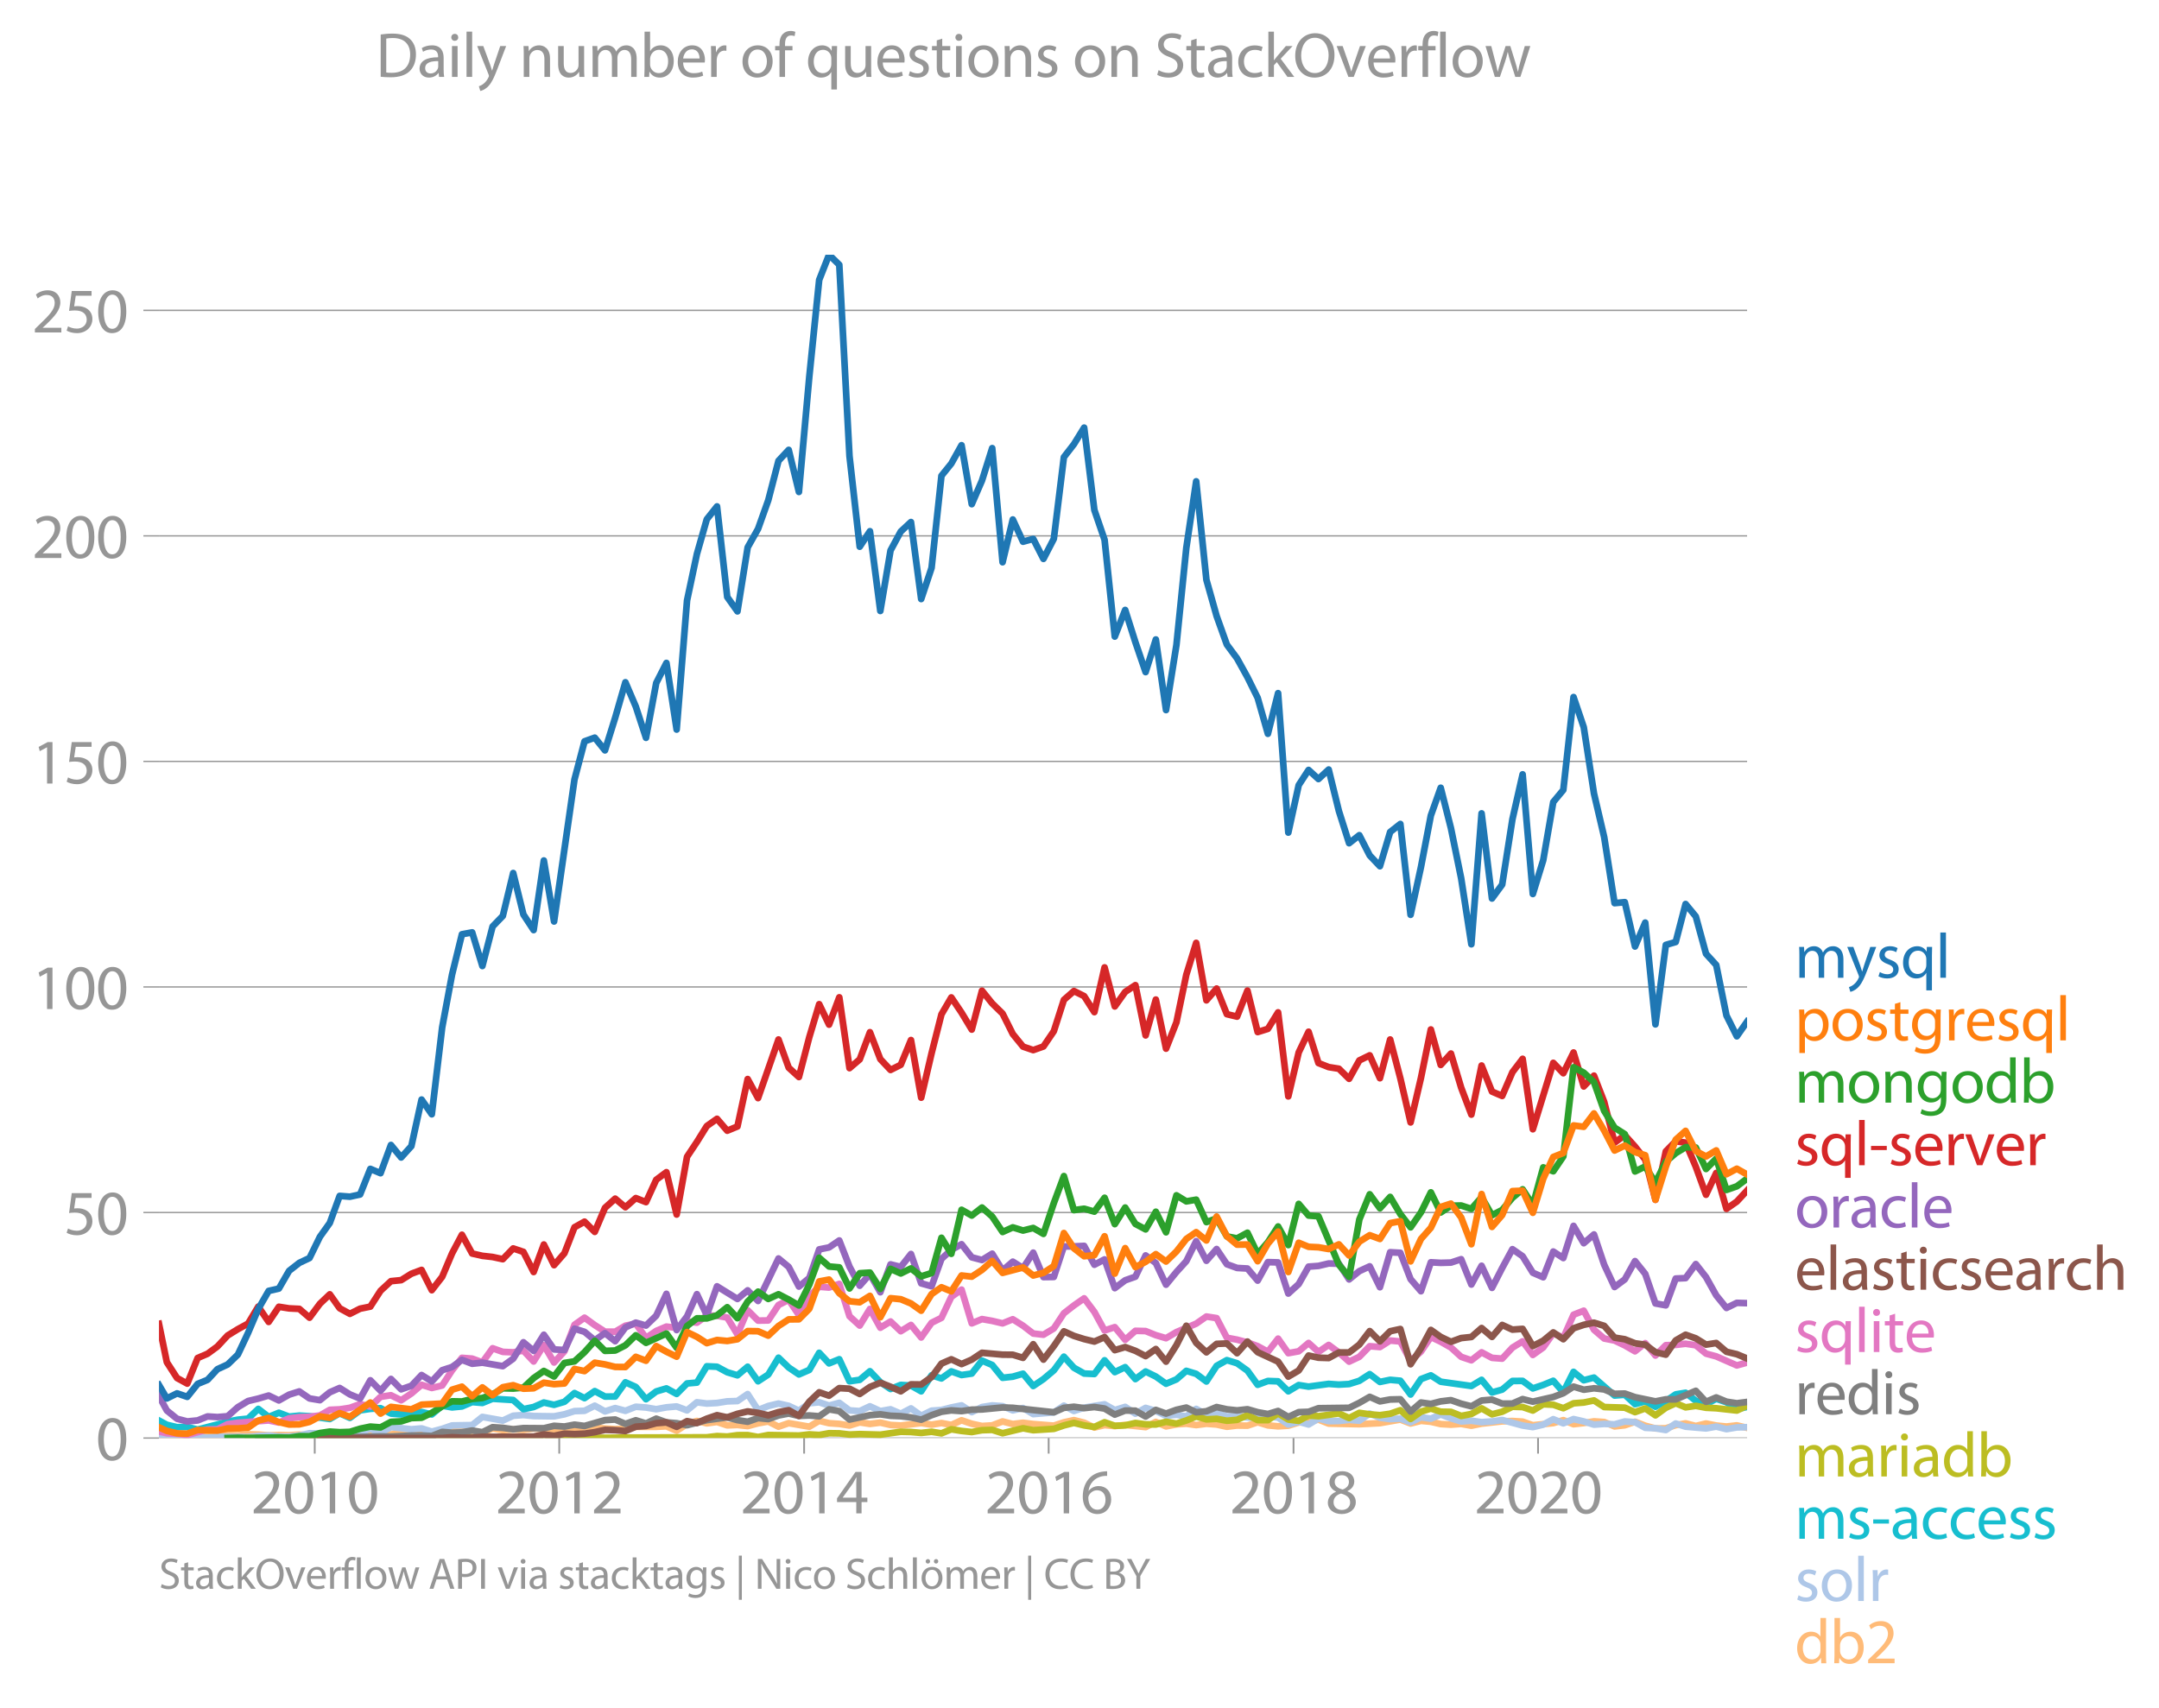 <svg height="512.035" viewBox="0 0 485.492 384.026" width="647.323" xmlns="http://www.w3.org/2000/svg" xmlns:xlink="http://www.w3.org/1999/xlink"><defs><style>*{stroke-linecap:butt;stroke-linejoin:round}</style></defs><g id="figure_1"><path d="M0 384.026h485.492V0H0z" style="fill:none" id="patch_1"/><g id="axes_1"><path d="M35.745 323.405h357.12V57.293H35.745z" style="fill:none" id="patch_2"/><g id="matplotlib.axis_1"><g id="xtick_1"><g id="line2d_1"><defs><path d="M0 0v3.5" id="m7d4619e2d6" style="stroke:#969696;stroke-width:.4"/></defs><use style="fill:#969696;stroke:#969696;stroke-width:.4" x="70.771" xlink:href="#m7d4619e2d6" y="323.405"/></g><g style="fill:#969696" transform="matrix(.14 0 0 -.14 56.408 340.345)" id="text_1"><defs><path d="M2944 0v467H1075v13l333 307c877 845 1434 1466 1434 2234 0 595-378 1209-1274 1209-480 0-890-179-1178-422l180-397c192 160 505 352 883 352 621 0 825-390 825-813-6-627-486-1164-1548-2176L288 346V0h2656z" id="MyriadPro-Regular-32" transform="scale(.016)"/><path d="M1677 4230c-845 0-1447-768-1447-2163C243 691 794-70 1606-70c922 0 1447 780 1447 2195 0 1325-499 2105-1376 2105zm-32-435c582 0 845-672 845-1696 0-1062-276-1734-852-1734-512 0-844 614-844 1696 0 1133 358 1734 851 1734z" id="MyriadPro-Regular-30" transform="scale(.016)"/><path d="M1510 0h544v4160h-480l-908-486 108-429 724 390h12V0z" id="MyriadPro-Regular-31" transform="scale(.016)"/></defs><use xlink:href="#MyriadPro-Regular-32"/><use x="51.3" xlink:href="#MyriadPro-Regular-30"/><use x="102.6" xlink:href="#MyriadPro-Regular-31"/><use x="153.9" xlink:href="#MyriadPro-Regular-30"/></g></g><g id="xtick_2"><use style="fill:#969696;stroke:#969696;stroke-width:.4" x="125.759" xlink:href="#m7d4619e2d6" y="323.405" id="line2d_2"/><g style="fill:#969696" transform="matrix(.14 0 0 -.14 111.396 340.345)" id="text_2"><use xlink:href="#MyriadPro-Regular-32"/><use x="51.3" xlink:href="#MyriadPro-Regular-30"/><use x="102.6" xlink:href="#MyriadPro-Regular-31"/><use x="153.9" xlink:href="#MyriadPro-Regular-32"/></g></g><g id="xtick_3"><use style="fill:#969696;stroke:#969696;stroke-width:.4" x="180.822" xlink:href="#m7d4619e2d6" y="323.405" id="line2d_3"/><g style="fill:#969696" transform="matrix(.14 0 0 -.14 166.46 340.345)" id="text_3"><defs><path d="M2560 0v1133h582v441h-582v2586h-608L96 1504v-371h1933V0h531zM666 1574v13l1017 1415c115 192 218 371 346 614h19c-13-218-19-435-19-653V1574H666z" id="MyriadPro-Regular-34" transform="scale(.016)"/></defs><use xlink:href="#MyriadPro-Regular-32"/><use x="51.3" xlink:href="#MyriadPro-Regular-30"/><use x="102.6" xlink:href="#MyriadPro-Regular-31"/><use x="153.9" xlink:href="#MyriadPro-Regular-34"/></g></g><g id="xtick_4"><use style="fill:#969696;stroke:#969696;stroke-width:.4" x="235.81" xlink:href="#m7d4619e2d6" y="323.405" id="line2d_4"/><g style="fill:#969696" transform="matrix(.14 0 0 -.14 221.447 340.345)" id="text_4"><defs><path d="M2662 4224c-102 0-243-6-409-32-525-64-986-275-1331-614-410-410-704-1056-704-1876C218 621 800-70 1690-70c864 0 1382 704 1382 1465 0 813-518 1344-1254 1344-461 0-807-217-1005-480h-19c96 685 563 1331 1446 1479 160 25 307 32 422 25v461zM1690 365c-589 0-903 505-916 1190 0 103 26 186 64 250 154 301 468 512 807 512 518 0 857-359 857-954s-326-998-806-998h-6z" id="MyriadPro-Regular-36" transform="scale(.016)"/></defs><use xlink:href="#MyriadPro-Regular-32"/><use x="51.3" xlink:href="#MyriadPro-Regular-30"/><use x="102.6" xlink:href="#MyriadPro-Regular-31"/><use x="153.9" xlink:href="#MyriadPro-Regular-36"/></g></g><g id="xtick_5"><use style="fill:#969696;stroke:#969696;stroke-width:.4" x="290.873" xlink:href="#m7d4619e2d6" y="323.405" id="line2d_5"/><g style="fill:#969696" transform="matrix(.14 0 0 -.14 276.51 340.345)" id="text_5"><defs><path d="M1062 2170c-512-218-825-589-825-1114C237 448 762-70 1632-70c794 0 1414 486 1414 1209 0 506-320 871-838 1075v20c512 243 685 620 685 972 0 519-403 1024-1210 1024-729 0-1286-448-1286-1107 0-358 198-717 659-934l6-19zm583-1831c-531 0-851 371-832 794 0 397 262 717 749 857 563-160 915-403 915-908 0-423-327-743-832-743zm6 3488c506 0 704-345 704-678 0-378-275-634-633-755-480 128-794 352-794 768 0 358 256 665 723 665z" id="MyriadPro-Regular-38" transform="scale(.016)"/></defs><use xlink:href="#MyriadPro-Regular-32"/><use x="51.3" xlink:href="#MyriadPro-Regular-30"/><use x="102.6" xlink:href="#MyriadPro-Regular-31"/><use x="153.9" xlink:href="#MyriadPro-Regular-38"/></g></g><g id="xtick_6"><use style="fill:#969696;stroke:#969696;stroke-width:.4" x="345.861" xlink:href="#m7d4619e2d6" y="323.405" id="line2d_6"/><g style="fill:#969696" transform="matrix(.14 0 0 -.14 331.498 340.345)" id="text_6"><use xlink:href="#MyriadPro-Regular-32"/><use x="51.3" xlink:href="#MyriadPro-Regular-30"/><use x="102.6" xlink:href="#MyriadPro-Regular-32"/><use x="153.9" xlink:href="#MyriadPro-Regular-30"/></g></g></g><g id="matplotlib.axis_2"><g id="ytick_1"><path clip-path="url(#p60f232cfc0)" d="M35.745 323.405h357.12" style="fill:none;stroke:#969696;stroke-linecap:square;stroke-width:.3" id="line2d_7"/><g id="line2d_8"><defs><path d="M0 0h-3.5" id="md1d0c6496b" style="stroke:#969696;stroke-width:.3"/></defs><use style="fill:#969696;stroke:#969696;stroke-width:.3" x="35.745" xlink:href="#md1d0c6496b" y="323.405"/></g><use xlink:href="#MyriadPro-Regular-30" style="fill:#969696" transform="matrix(.14 0 0 -.14 21.563 328.375)" id="text_7"/></g><g id="ytick_2"><path clip-path="url(#p60f232cfc0)" d="M35.745 272.683h357.12" style="fill:none;stroke:#969696;stroke-linecap:square;stroke-width:.3" id="line2d_9"/><use style="fill:#969696;stroke:#969696;stroke-width:.3" x="35.745" xlink:href="#md1d0c6496b" y="272.683" id="line2d_10"/><g style="fill:#969696" transform="matrix(.14 0 0 -.14 14.382 277.653)" id="text_8"><defs><path d="M2771 4160H781L512 2163c154 19 339 45 576 45 832 0 1190-384 1197-922 0-556-455-902-986-902-377 0-717 128-889 230L269 186C467 58 851-70 1306-70c902 0 1548 608 1548 1420 0 525-268 884-595 1069-256 154-576 224-896 224-153 0-243-13-339-25l160 1068h1587v474z" id="MyriadPro-Regular-35" transform="scale(.016)"/></defs><use xlink:href="#MyriadPro-Regular-35"/><use x="51.3" xlink:href="#MyriadPro-Regular-30"/></g></g><g id="ytick_3"><path clip-path="url(#p60f232cfc0)" d="M35.745 221.96h357.12" style="fill:none;stroke:#969696;stroke-linecap:square;stroke-width:.3" id="line2d_11"/><use style="fill:#969696;stroke:#969696;stroke-width:.3" x="35.745" xlink:href="#md1d0c6496b" y="221.961" id="line2d_12"/><g style="fill:#969696" transform="matrix(.14 0 0 -.14 7.2 226.93)" id="text_9"><use xlink:href="#MyriadPro-Regular-31"/><use x="51.3" xlink:href="#MyriadPro-Regular-30"/><use x="102.6" xlink:href="#MyriadPro-Regular-30"/></g></g><g id="ytick_4"><path clip-path="url(#p60f232cfc0)" d="M35.745 171.238h357.12" style="fill:none;stroke:#969696;stroke-linecap:square;stroke-width:.3" id="line2d_13"/><use style="fill:#969696;stroke:#969696;stroke-width:.3" x="35.745" xlink:href="#md1d0c6496b" y="171.238" id="line2d_14"/><g style="fill:#969696" transform="matrix(.14 0 0 -.14 7.2 176.208)" id="text_10"><use xlink:href="#MyriadPro-Regular-31"/><use x="51.3" xlink:href="#MyriadPro-Regular-35"/><use x="102.6" xlink:href="#MyriadPro-Regular-30"/></g></g><g id="ytick_5"><path clip-path="url(#p60f232cfc0)" d="M35.745 120.516h357.12" style="fill:none;stroke:#969696;stroke-linecap:square;stroke-width:.3" id="line2d_15"/><use style="fill:#969696;stroke:#969696;stroke-width:.3" x="35.745" xlink:href="#md1d0c6496b" y="120.516" id="line2d_16"/><g style="fill:#969696" transform="matrix(.14 0 0 -.14 7.2 125.486)" id="text_11"><use xlink:href="#MyriadPro-Regular-32"/><use x="51.3" xlink:href="#MyriadPro-Regular-30"/><use x="102.6" xlink:href="#MyriadPro-Regular-30"/></g></g><g id="ytick_6"><path clip-path="url(#p60f232cfc0)" d="M35.745 69.794h357.12" style="fill:none;stroke:#969696;stroke-linecap:square;stroke-width:.3" id="line2d_17"/><use style="fill:#969696;stroke:#969696;stroke-width:.3" x="35.745" xlink:href="#md1d0c6496b" y="69.794" id="line2d_18"/><g style="fill:#969696" transform="matrix(.14 0 0 -.14 7.2 74.764)" id="text_12"><use xlink:href="#MyriadPro-Regular-32"/><use x="51.3" xlink:href="#MyriadPro-Regular-35"/><use x="102.6" xlink:href="#MyriadPro-Regular-30"/></g></g></g><path clip-path="url(#p60f232cfc0)" d="m35.745 322.771 1.771.34 2.296-.18 4.633.245 2.222-.35 2.22.056 2.3-.187 2.297.121 2.297-.256 2.298.06 2.335.196 2.297-.087 2.3.054 2.295-.156 2.298.156 6.777-.523 2.3.03 2.297.33 4.595-.327 2.335.294 2.297-.365 2.3-.028 2.295.163 2.298-.032 4.557-.804 2.22.182 2.3.586 2.297-.095 2.297-.92 2.298.364 2.335-.164 2.297.105 2.3-.3 4.593.228 2.335.524 2.26-.41 2.258-.67 6.894.459 2.297-.132 2.335-.393h4.597l2.295-.117 2.298 1 2.335-1.504 2.222-.7 2.22.536 2.3-.313 2.297.771 2.297-.095 2.298.259 2.335-.622 2.297-.415 2.3 1.168 2.295-.796 4.633.796 2.222-1.325 2.22.54 2.3.159 2.297.364 2.297-.703 2.298.343 2.335-.295 2.297.527 2.3.128 4.593-.556 2.335.36 2.222-.36 2.22.425 2.3-1.045 2.297.783 2.297.502 2.298-.142 2.335-.883 2.297.585 2.3-.29 2.295.29 4.633.364 2.26-.752 2.258-.492 2.299.576 2.297 1.093 2.298-.552 2.297.225 2.335-.262 4.597.49 2.296-1.163 2.297 1 2.335-.458 2.222-.148 2.22.312 2.3-.3 2.297.169 2.298.507 2.297-.278 2.335.033 2.298-.77 2.299.704 2.295.21 2.298-.144 2.335-.72 2.222-.194 2.22-.46 2.3.909 6.892.137 4.633-.239 4.594-.811 2.298.887 2.335-.59 2.222.203 2.22.518 2.3.132 2.297-.165 2.297.401 2.298-.467 4.632-.513 2.3-.076 2.295.143 2.298.806 4.595-.478 2.258-.667 2.299.914 2.297-.26 2.298-.382 2.297.153 2.335.982 2.298-.256 2.299-.791 2.296.892 2.297.613 2.335-.032 2.222-.706 2.22-.407 2.3.6 2.297-.567 2.298.465 2.297.222 2.335-.262 2.298.548h0" style="fill:none;stroke:#ffbb78;stroke-linecap:square;stroke-width:1.5" id="line2d_19"/><path clip-path="url(#p60f232cfc0)" d="m35.745 323.342 1.771-.1 9.15.09 2.221-.189 6.894.025 2.298-.221 2.335-.098 2.297.218 2.3.01 2.295-.247 2.298-.505 2.335.066 2.222-.181 2.22-.048 2.3.296 2.297-.395 2.297-.72 2.298.851 2.335-1.243 4.596.49 2.296-.2 2.298.724 2.335-.621 2.222-.765 4.52-.082 2.297-1.837 4.595.818 2.335-1.08 2.297-.167 2.3.233 4.593.065 2.335-.458 2.26-.718 2.258-.067 2.299-1.151 2.297 1.282 2.298-.741 2.297.61 2.335-.917 2.298.172 2.299.385 2.295-.42 2.298-.202 2.335.884 2.222-1.826 2.22.288 2.3-.124 2.297-.367 2.297-.072 2.298-1.565 2.335 3.6 2.297-.92 2.3-.552 2.295.519 2.298 1.084 2.335-1.669 2.222-.222 2.22.746 2.3-.616 2.297 1.696 2.297.164 2.298-1.08 2.335 1.08 2.297-.406 2.3.994 2.295-1.196 2.298 1.654 2.335-1.145 2.222-.152 2.22-.568 2.3-.466 2.297 1.513 2.297-1.14 2.298-.365 2.335.164 2.297.944 2.3-.519 2.295 1.365 4.633-.383 2.26-1.517 2.258 1.19 2.299-.744 4.595-.744 2.297 1.291 2.335-.72 2.298 1.525 2.299-1.296 2.296.687 2.297 1.08 2.335-.229 2.222.381 2.22-1.69 2.3 1.236 2.297-.287 2.298.727 2.297-.04 2.335.295 2.298.083 2.299-.312 2.295.244 2.298 1.556 2.335-.622 2.222.622 2.22-1.342 2.3.598 2.297-.042 2.298-.262 2.297.197 2.335-1.604 2.298.933 2.299.311 2.295-.108 2.298.828 2.335-1.145 2.222.332 2.22-.954 2.3.871 2.297.7 2.297-.159 2.298.322 2.335-.163 2.297-.328 4.595 1.251 2.298.353 2.335-.556 2.26-1.223 2.258.928 2.299-.956 2.297.53 2.298.722 2.297-.165 2.335.098 2.298-.644 2.299.153 2.296 1.268 2.297.107 2.335.392 2.222-1.46 2.22.708 4.597.392 2.298-.41 2.297.574 2.335-.393 2.298-.046h0" style="fill:none;stroke:#aec7e8;stroke-linecap:square;stroke-width:1.5" id="line2d_20"/><path clip-path="url(#p60f232cfc0)" d="m35.745 319.474 1.771.953 2.296.543 2.298-.052 2.335.59 4.442-1.146 2.3-.643 2.297-.437 2.297-.239 2.298-2.183 2.335 1.8 2.297-.936 2.3.87 2.295-.227 2.298.13 4.557.633 2.22-1.288 2.3 1.032 2.297-1.686 2.297-.343 2.298-.148 2.335 1.21 2.297.19 2.3-.451 2.295-.09 2.298.548 2.335-1.964 2.222.381 2.22-.217 2.3-.98 2.297.195 2.297-.94 4.633.285 2.297 2.049 2.3-.478 2.295-1.01 2.298.519 2.335-.687 2.26-1.961 2.258 1.143 2.299-1.584 2.297 1.224 2.298-.007 2.297-3.2 2.335 1.047 2.298 2.762 2.299-1.748 2.295-.687 2.298 1.244 2.335-2.356 2.222-.192 2.22-3.67 2.3.105 2.297 1.237 2.297.69 2.298-1.934 2.335 3.273 2.297-1.508 2.3-3.794 2.295 2.205 2.298 1.559 2.335-1.015 2.222-3.85 2.22 2.378 2.3-.932 2.297 4.957 2.297-.324 2.298-1.934 2.335 2.454 2.297 1.542 2.3-.92 2.295.143 2.298 1.297 2.335-3.6 2.222.699 2.22-1.582 2.3.819 2.297-.329 2.297-2.918 2.298.988 2.335 2.88 2.297-.25 2.3-.667 2.295 2.764 2.298-1.553 2.335-1.964 2.26-3.078 2.258 2.49 2.299 1.299 2.297.108 2.298-3.084 2.297 2.658 2.335-1.112 2.298 2.68 2.299-1.699 2.296 1.125 2.297 1.624 2.335-.982 2.222-1.92 2.22.677 2.3 1.717 2.297-3.517 2.298-1.285 2.297.696 2.335 1.669 2.298 3.18 2.299-.857 2.295.08 2.298 2.244 2.335-1.407 2.222.354 4.52-.616 2.297.163 2.298-.13 2.297-.72 2.335-1.506 2.298 1.753 2.299-.476 2.295.206 2.298 3.099 2.335-3.47 2.222-.84 2.22 1.43 6.894.964 2.298-1.39 2.335 2.847 2.297-.645 2.3-1.94 2.295-.022 2.298 1.691 2.335-.785 2.26-.929 2.258 2.565 2.299-4.57 2.297 1.887 2.298-.602 4.632 4.038 2.298-.184 2.299 2.114 2.296-.626 2.297 1.215 2.335-1.276 2.222-1.506 2.22-.36 2.3 1.792 2.297.794 2.298-1.234 2.297.776 2.335 1.57 2.298-.52h0" style="fill:none;stroke:#17becf;stroke-linecap:square;stroke-width:1.5" id="line2d_21"/><g style="fill:#1f77b4" transform="matrix(.14 0 0 -.14 403.578 219.894)" id="text_13"><defs><path d="M467 0h551v1869c0 96 12 192 44 275 90 282 346 563 698 563 429 0 646-358 646-851V0h551v1914c0 102 19 204 45 281 96 275 345 512 665 512 455 0 672-358 672-953V0h551v1824c0 1075-608 1344-1018 1344-294 0-499-77-685-218-128-96-249-230-345-403h-13c-135 365-455 621-877 621-512 0-800-275-973-570h-19l-26 500H442c19-256 25-519 25-839V0z" id="MyriadPro-Regular-6d" transform="scale(.016)"/><path d="M58 3098 1203 243c26-70 39-115 39-147s-20-77-45-134c-128-288-320-506-474-628-166-140-352-230-493-275l141-473c141 25 416 121 691 364 384 333 660 877 1063 1940l845 2208h-596l-614-1818c-77-224-141-461-198-646h-13c-51 185-128 428-199 633L672 3098H58z" id="MyriadPro-Regular-79" transform="scale(.016)"/><path d="M250 147C467 19 781-70 1120-70c736 0 1158 390 1158 934 0 461-275 730-812 934-404 154-589 269-589 525 0 231 185 423 518 423 288 0 512-103 634-180l141 410c-173 102-448 192-762 192-666 0-1069-410-1069-909 0-371 263-678 819-877 416-153 576-300 576-569 0-256-192-461-601-461-282 0-576 115-743 224L250 147z" id="MyriadPro-Regular-73" transform="scale(.016)"/><path d="M2579-1267h563v3513c0 320 7 589 20 852h-532l-19-468h-13c-153 301-473 538-953 538-653 0-1402-512-1402-1670C243 557 832-70 1555-70c499 0 845 243 1011 550h13v-1747zm0 2528c0-83-19-192-45-269-128-390-441-614-806-614-621 0-915 537-915 1152 0 697 352 1190 934 1190 423 0 723-294 807-640 19-70 25-160 25-237v-582z" id="MyriadPro-Regular-71" transform="scale(.016)"/><path d="M467 0h563v4544H467V0z" id="MyriadPro-Regular-6c" transform="scale(.016)"/></defs><use xlink:href="#MyriadPro-Regular-6d"/><use x="83.4" xlink:href="#MyriadPro-Regular-79"/><use x="130.5" xlink:href="#MyriadPro-Regular-73"/><use x="170.1" xlink:href="#MyriadPro-Regular-71"/><use x="226.4" xlink:href="#MyriadPro-Regular-6c"/></g><g style="fill:#ff7f0e" transform="matrix(.14 0 0 -.14 403.578 233.977)" id="text_14"><defs><path d="M467-1267h557V416h13c185-307 544-486 953-486 730 0 1408 550 1408 1664 0 940-563 1574-1312 1574-505 0-870-224-1100-602h-13l-26 532H442c12-295 25-615 25-1012v-3353zm557 3059c0 77 19 160 38 230 109 423 468 698 852 698 595 0 921-531 921-1152 0-710-345-1197-941-1197-403 0-742 269-844 659-13 71-26 148-26 231v531z" id="MyriadPro-Regular-70" transform="scale(.016)"/><path d="M1779 3168c-857 0-1536-608-1536-1645C243 544 890-70 1728-70c749 0 1542 499 1542 1644 0 948-601 1594-1491 1594zm-13-422c666 0 928-666 928-1191 0-697-403-1203-940-1203-551 0-941 512-941 1190 0 589 288 1204 953 1204z" id="MyriadPro-Regular-6f" transform="scale(.016)"/><path d="M595 3667v-569H115v-429h480V979c0-365 58-640 218-806C947 19 1158-70 1421-70c217 0 390 38 499 83l-26 422c-83-25-172-38-326-38-314 0-422 217-422 601v1671h806v429h-806v742l-551-173z" id="MyriadPro-Regular-74" transform="scale(.016)"/><path d="M3110 2246c0 378 13 628 26 852h-493l-25-468h-13c-135 256-429 538-967 538-710 0-1395-595-1395-1645C243 666 794 13 1562 13c480 0 812 230 985 518h13V186c0-781-422-1082-998-1082-384 0-704 115-909 243l-141-429c250-166 659-256 1030-256 391 0 826 90 1127 372 301 268 441 704 441 1414v1798zm-556-928c0-96-13-204-45-300-122-359-435-576-781-576-608 0-915 505-915 1113 0 717 384 1171 921 1171 410 0 685-268 788-595 25-77 32-160 32-256v-557z" id="MyriadPro-Regular-67" transform="scale(.016)"/><path d="M467 0h557v1651c0 96 13 186 26 263 76 422 358 723 755 723 77 0 134-7 192-19v531c-51 13-96 19-160 19-378 0-717-262-858-678h-25l-20 608H442c19-288 25-602 25-967V0z" id="MyriadPro-Regular-72" transform="scale(.016)"/><path d="M2957 1446c6 58 19 148 19 263 0 569-269 1459-1280 1459-902 0-1453-736-1453-1670C243 563 813-70 1766-70c493 0 832 108 1031 198l-96 403c-211-89-455-160-858-160-563 0-1049 314-1062 1075h2176zM787 1850c45 390 295 915 864 915 634 0 787-557 781-915H787z" id="MyriadPro-Regular-65" transform="scale(.016)"/></defs><use xlink:href="#MyriadPro-Regular-70"/><use x="56.9" xlink:href="#MyriadPro-Regular-6f"/><use x="111.8" xlink:href="#MyriadPro-Regular-73"/><use x="151.4" xlink:href="#MyriadPro-Regular-74"/><use x="184.5" xlink:href="#MyriadPro-Regular-67"/><use x="240.4" xlink:href="#MyriadPro-Regular-72"/><use x="273.1" xlink:href="#MyriadPro-Regular-65"/><use x="323.2" xlink:href="#MyriadPro-Regular-73"/><use x="362.8" xlink:href="#MyriadPro-Regular-71"/><use x="419.1" xlink:href="#MyriadPro-Regular-6c"/></g><g style="fill:#2ca02c" transform="matrix(.14 0 0 -.14 403.578 247.977)" id="text_15"><defs><path d="M467 0h563v1862c0 96 13 192 39 263 96 313 384 576 755 576 531 0 717-416 717-915V0h563v1850c0 1062-666 1318-1094 1318-512 0-871-288-1024-582h-13l-32 512H442c19-256 25-519 25-839V0z" id="MyriadPro-Regular-6e" transform="scale(.016)"/><path d="M2579 4544V2694h-13c-140 250-460 474-934 474-755 0-1395-634-1389-1664C243 563 819-70 1568-70c506 0 883 262 1056 608h13l25-538h506c-19 211-26 525-26 800v3744h-563zm0-3245c0-89-6-166-25-243-103-422-448-672-826-672-608 0-915 518-915 1146 0 684 345 1196 928 1196 422 0 729-294 813-652 19-71 25-167 25-237v-538z" id="MyriadPro-Regular-64" transform="scale(.016)"/><path d="M467 800c0-275-13-589-25-800h486l26 512h19c230-410 589-582 1037-582 691 0 1388 550 1388 1657 7 941-537 1581-1305 1581-499 0-858-224-1056-570h-13v1946H467V800zm557 998c0 90 19 167 32 231 115 429 474 691 858 691 601 0 921-531 921-1152 0-710-352-1190-941-1190-409 0-736 268-844 659-13 64-26 134-26 205v556z" id="MyriadPro-Regular-62" transform="scale(.016)"/></defs><use xlink:href="#MyriadPro-Regular-6d"/><use x="83.4" xlink:href="#MyriadPro-Regular-6f"/><use x="138.3" xlink:href="#MyriadPro-Regular-6e"/><use x="193.8" xlink:href="#MyriadPro-Regular-67"/><use x="249.7" xlink:href="#MyriadPro-Regular-6f"/><use x="304.6" xlink:href="#MyriadPro-Regular-64"/><use x="361" xlink:href="#MyriadPro-Regular-62"/></g><g style="fill:#d62728" transform="matrix(.14 0 0 -.14 403.578 262.055)" id="text_16"><defs><path d="M192 1939v-416h1581v416H192z" id="MyriadPro-Regular-2d" transform="scale(.016)"/><path d="M83 3098 1261 0h537l1216 3098h-588l-602-1741c-102-282-192-538-262-794h-20c-64 256-147 512-249 794L685 3098H83z" id="MyriadPro-Regular-76" transform="scale(.016)"/></defs><use xlink:href="#MyriadPro-Regular-73"/><use x="39.6" xlink:href="#MyriadPro-Regular-71"/><use x="95.9" xlink:href="#MyriadPro-Regular-6c"/><use x="119.5" xlink:href="#MyriadPro-Regular-2d"/><use x="150.2" xlink:href="#MyriadPro-Regular-73"/><use x="189.8" xlink:href="#MyriadPro-Regular-65"/><use x="239.9" xlink:href="#MyriadPro-Regular-72"/><use x="272.6" xlink:href="#MyriadPro-Regular-76"/><use x="320.7" xlink:href="#MyriadPro-Regular-65"/><use x="370.8" xlink:href="#MyriadPro-Regular-72"/></g><g style="fill:#9467bd" transform="matrix(.14 0 0 -.14 403.578 276.055)" id="text_17"><defs><path d="M2643 1901c0 621-230 1267-1177 1267-391 0-762-109-1018-275l128-371c218 140 518 230 806 230 634 0 704-461 704-717v-64C890 1978 224 1568 224 819c0-448 320-889 947-889 442 0 775 217 947 460h20l44-390h512c-38 211-51 474-51 742v1159zm-544-858c0-57-13-121-32-179-89-262-345-518-749-518-288 0-531 172-531 537 0 602 698 711 1312 698v-538z" id="MyriadPro-Regular-61" transform="scale(.016)"/><path d="M2579 538c-160-71-371-154-691-154-614 0-1075 442-1075 1158 0 647 384 1172 1094 1172 307 0 519-71 653-148l128 436c-154 76-448 160-781 160-1011 0-1664-692-1664-1645C243 570 851-70 1786-70c416 0 742 108 889 185l-96 423z" id="MyriadPro-Regular-63" transform="scale(.016)"/></defs><use xlink:href="#MyriadPro-Regular-6f"/><use x="54.9" xlink:href="#MyriadPro-Regular-72"/><use x="87.6" xlink:href="#MyriadPro-Regular-61"/><use x="135.8" xlink:href="#MyriadPro-Regular-63"/><use x="180.6" xlink:href="#MyriadPro-Regular-6c"/><use x="204.2" xlink:href="#MyriadPro-Regular-65"/></g><g style="fill:#8c564b" transform="matrix(.14 0 0 -.14 403.578 290.055)" id="text_18"><defs><path d="M1030 0v3098H467V0h563zM749 4320c-205 0-352-154-352-352 0-192 141-346 339-346 224 0 365 154 358 346 0 198-134 352-345 352z" id="MyriadPro-Regular-69" transform="scale(.016)"/><path d="M467 0h563v1869c0 109 7 192 39 269 102 307 390 563 755 563 531 0 717-423 717-922V0h563v1843c0 1069-666 1325-1082 1325-211 0-409-64-576-160-172-96-313-237-403-397h-13v1933H467V0z" id="MyriadPro-Regular-68" transform="scale(.016)"/></defs><use xlink:href="#MyriadPro-Regular-65"/><use x="50.1" xlink:href="#MyriadPro-Regular-6c"/><use x="73.7" xlink:href="#MyriadPro-Regular-61"/><use x="121.9" xlink:href="#MyriadPro-Regular-73"/><use x="161.5" xlink:href="#MyriadPro-Regular-74"/><use x="194.6" xlink:href="#MyriadPro-Regular-69"/><use x="218" xlink:href="#MyriadPro-Regular-63"/><use x="262.8" xlink:href="#MyriadPro-Regular-73"/><use x="302.4" xlink:href="#MyriadPro-Regular-65"/><use x="352.5" xlink:href="#MyriadPro-Regular-61"/><use x="400.7" xlink:href="#MyriadPro-Regular-72"/><use x="433.4" xlink:href="#MyriadPro-Regular-63"/><use x="478.2" xlink:href="#MyriadPro-Regular-68"/></g><g style="fill:#e377c2" transform="matrix(.14 0 0 -.14 403.578 304.055)" id="text_19"><use xlink:href="#MyriadPro-Regular-73"/><use x="39.6" xlink:href="#MyriadPro-Regular-71"/><use x="95.9" xlink:href="#MyriadPro-Regular-6c"/><use x="119.5" xlink:href="#MyriadPro-Regular-69"/><use x="142.9" xlink:href="#MyriadPro-Regular-74"/><use x="176" xlink:href="#MyriadPro-Regular-65"/></g><g style="fill:#7f7f7f" transform="matrix(.14 0 0 -.14 403.578 318.055)" id="text_20"><use xlink:href="#MyriadPro-Regular-72"/><use x="32.7" xlink:href="#MyriadPro-Regular-65"/><use x="82.8" xlink:href="#MyriadPro-Regular-64"/><use x="139.2" xlink:href="#MyriadPro-Regular-69"/><use x="162.6" xlink:href="#MyriadPro-Regular-73"/></g><g style="fill:#bcbd22" transform="matrix(.14 0 0 -.14 403.578 332.055)" id="text_21"><use xlink:href="#MyriadPro-Regular-6d"/><use x="83.4" xlink:href="#MyriadPro-Regular-61"/><use x="131.6" xlink:href="#MyriadPro-Regular-72"/><use x="164.3" xlink:href="#MyriadPro-Regular-69"/><use x="187.7" xlink:href="#MyriadPro-Regular-61"/><use x="235.9" xlink:href="#MyriadPro-Regular-64"/><use x="292.3" xlink:href="#MyriadPro-Regular-62"/></g><g style="fill:#17becf" transform="matrix(.14 0 0 -.14 403.578 346.055)" id="text_22"><use xlink:href="#MyriadPro-Regular-6d"/><use x="83.4" xlink:href="#MyriadPro-Regular-73"/><use x="123" xlink:href="#MyriadPro-Regular-2d"/><use x="153.7" xlink:href="#MyriadPro-Regular-61"/><use x="201.9" xlink:href="#MyriadPro-Regular-63"/><use x="246.7" xlink:href="#MyriadPro-Regular-63"/><use x="291.5" xlink:href="#MyriadPro-Regular-65"/><use x="341.6" xlink:href="#MyriadPro-Regular-73"/><use x="381.2" xlink:href="#MyriadPro-Regular-73"/></g><g style="fill:#aec7e8" transform="matrix(.14 0 0 -.14 403.578 360.055)" id="text_23"><use xlink:href="#MyriadPro-Regular-73"/><use x="39.6" xlink:href="#MyriadPro-Regular-6f"/><use x="94.5" xlink:href="#MyriadPro-Regular-6c"/><use x="118.1" xlink:href="#MyriadPro-Regular-72"/></g><g style="fill:#ffbb78" transform="matrix(.14 0 0 -.14 403.578 374.055)" id="text_24"><use xlink:href="#MyriadPro-Regular-64"/><use x="56.4" xlink:href="#MyriadPro-Regular-62"/><use x="113.3" xlink:href="#MyriadPro-Regular-32"/></g><g style="fill:#969696" transform="matrix(.097 0 0 -.097 35.745 357.303)" id="text_25"><defs><path d="M269 211C499 58 954-70 1370-70c1017 0 1510 582 1510 1248 0 633-371 985-1101 1267-595 230-857 429-857 832 0 294 224 646 812 646 391 0 679-128 820-205l153 455c-192 109-512 211-953 211-839 0-1396-499-1396-1171 0-608 436-973 1140-1223 582-224 812-454 812-857 0-435-332-736-902-736-384 0-749 128-998 281L269 211z" id="MyriadPro-Regular-53" transform="scale(.016)"/><path d="M1024 4544H467V0h557v1165l288 320L2381 0h685L1702 1824l1197 1274h-678l-909-1069c-90-109-198-243-275-352h-13v2867z" id="MyriadPro-Regular-6b" transform="scale(.016)"/><path d="M2234 4384c-1152 0-2004-896-2004-2266C230 813 1030-70 2170-70c1100 0 2003 787 2003 2272 0 1280-762 2182-1939 2182zm-26-454c928 0 1376-896 1376-1754 0-979-499-1792-1382-1792-877 0-1376 826-1376 1747 0 947 460 1799 1382 1799z" id="MyriadPro-Regular-4f" transform="scale(.016)"/><path d="M1082 0v2669h748v429h-748v166c0 474 121 896 601 896 160 0 275-32 359-70l76 435c-108 45-281 89-480 89-262 0-544-83-755-288-262-249-358-646-358-1081v-147H90v-429h435V0h557z" id="MyriadPro-Regular-66" transform="scale(.016)"/><path d="M115 3098 1050 0h512l499 1472c109 333 205 653 281 1024h13c77-365 167-672 275-1018L3104 0h512l998 3098h-556l-442-1556c-102-364-186-691-237-1004h-19c-70 313-160 640-275 1011l-480 1549h-474l-505-1575c-103-339-205-672-276-985h-19c-57 320-141 640-230 985L691 3098H115z" id="MyriadPro-Regular-77" transform="scale(.016)"/><path d="M2714 1357 3174 0h596L2298 4314h-672L160 0h576l448 1357h1530zm-1415 435 423 1248c83 262 153 525 217 781h13c64-250 128-506 224-787l422-1242H1299z" id="MyriadPro-Regular-41" transform="scale(.016)"/><path d="M486 0h557v1728c128-32 282-38 448-38 544 0 1024 160 1319 473 217 224 332 531 332 922 0 384-140 697-377 902-256 231-659 359-1210 359-448 0-800-39-1069-84V0zm557 3859c96 26 282 45 525 45 614 0 1018-275 1018-845 0-595-410-921-1082-921-186 0-339 12-461 44v1677z" id="MyriadPro-Regular-50" transform="scale(.016)"/><path d="M486 4314V0h557v4314H486z" id="MyriadPro-Regular-49" transform="scale(.016)"/><path d="M550 4800v-6400h429v6400H550z" id="MyriadPro-Regular-7c" transform="scale(.016)"/><path d="M1011 0v1843c0 717-13 1235-45 1779l20 7c217-467 505-960 806-1440L3162 0h563v4314h-525V2509c0-672 13-1197 64-1773l-13-6c-205 441-454 896-774 1401L1094 4314H486V0h525z" id="MyriadPro-Regular-4e" transform="scale(.016)"/><path d="M1165 3648c185 0 313 154 313 326 0 186-134 327-313 327s-327-147-327-327c0-172 135-326 320-326h7zm1184 0c185 0 313 154 313 326 0 186-134 327-313 327s-320-147-320-327c0-172 128-326 313-326h7zm-570-480c-857 0-1536-608-1536-1645C243 544 890-70 1728-70c749 0 1542 499 1542 1644 0 948-601 1594-1491 1594zm-13-422c666 0 928-666 928-1191 0-697-403-1203-940-1203-551 0-941 512-941 1190 0 589 288 1204 953 1204z" id="MyriadPro-Regular-f6" transform="scale(.016)"/><path d="M3386 582c-224-108-570-179-909-179-1050 0-1658 679-1658 1735 0 1132 672 1779 1683 1779 359 0 660-77 871-179l134 454c-147 77-486 192-1024 192-1337 0-2253-915-2253-2266C230 704 1146-70 2362-70c524 0 934 108 1139 211l-115 441z" id="MyriadPro-Regular-43" transform="scale(.016)"/><path d="M486 13c186-26 480-51 864-51 704 0 1191 128 1492 403 217 211 364 493 364 864 0 640-480 979-889 1081v13c454 167 729 531 729 947 0 340-134 596-358 762-269 218-627 314-1184 314-390 0-774-39-1018-90V13zm557 3865c90 20 237 39 493 39 563 0 947-199 947-704 0-416-345-723-934-723h-506v1388zm0-1811h461c608 0 1114-243 1114-832 0-627-532-838-1108-838-198 0-358 6-467 25v1645z" id="MyriadPro-Regular-42" transform="scale(.016)"/><path d="M2010 0v1837l1446 2477h-634l-620-1191c-167-326-314-608-436-889h-12c-135 300-263 563-429 889L717 4314H83l1363-2484V0h564z" id="MyriadPro-Regular-59" transform="scale(.016)"/></defs><use xlink:href="#MyriadPro-Regular-53"/><use x="49.3" xlink:href="#MyriadPro-Regular-74"/><use x="82.4" xlink:href="#MyriadPro-Regular-61"/><use x="130.6" xlink:href="#MyriadPro-Regular-63"/><use x="175.4" xlink:href="#MyriadPro-Regular-6b"/><use x="222.3" xlink:href="#MyriadPro-Regular-4f"/><use x="291.2" xlink:href="#MyriadPro-Regular-76"/><use x="339.3" xlink:href="#MyriadPro-Regular-65"/><use x="389.4" xlink:href="#MyriadPro-Regular-72"/><use x="422.1" xlink:href="#MyriadPro-Regular-66"/><use x="451.3" xlink:href="#MyriadPro-Regular-6c"/><use x="474.9" xlink:href="#MyriadPro-Regular-6f"/><use x="529.8" xlink:href="#MyriadPro-Regular-77"/><use x="603.4" xlink:href="#MyriadPro-Regular-20"/><use x="624.6" xlink:href="#MyriadPro-Regular-41"/><use x="685.8" xlink:href="#MyriadPro-Regular-50"/><use x="739" xlink:href="#MyriadPro-Regular-49"/><use x="762.9" xlink:href="#MyriadPro-Regular-20"/><use x="784.1" xlink:href="#MyriadPro-Regular-76"/><use x="832.2" xlink:href="#MyriadPro-Regular-69"/><use x="855.6" xlink:href="#MyriadPro-Regular-61"/><use x="903.8" xlink:href="#MyriadPro-Regular-20"/><use x="925" xlink:href="#MyriadPro-Regular-73"/><use x="964.6" xlink:href="#MyriadPro-Regular-74"/><use x="997.7" xlink:href="#MyriadPro-Regular-61"/><use x="1045.9" xlink:href="#MyriadPro-Regular-63"/><use x="1090.7" xlink:href="#MyriadPro-Regular-6b"/><use x="1137.6" xlink:href="#MyriadPro-Regular-74"/><use x="1170.7" xlink:href="#MyriadPro-Regular-61"/><use x="1218.9" xlink:href="#MyriadPro-Regular-67"/><use x="1274.8" xlink:href="#MyriadPro-Regular-73"/><use x="1314.4" xlink:href="#MyriadPro-Regular-20"/><use x="1335.6" xlink:href="#MyriadPro-Regular-7c"/><use x="1359.5" xlink:href="#MyriadPro-Regular-20"/><use x="1380.7" xlink:href="#MyriadPro-Regular-4e"/><use x="1446.5" xlink:href="#MyriadPro-Regular-69"/><use x="1469.9" xlink:href="#MyriadPro-Regular-63"/><use x="1514.7" xlink:href="#MyriadPro-Regular-6f"/><use x="1569.6" xlink:href="#MyriadPro-Regular-20"/><use x="1590.8" xlink:href="#MyriadPro-Regular-53"/><use x="1640.1" xlink:href="#MyriadPro-Regular-63"/><use x="1684.9" xlink:href="#MyriadPro-Regular-68"/><use x="1740.4" xlink:href="#MyriadPro-Regular-6c"/><use x="1764" xlink:href="#MyriadPro-Regular-f6"/><use x="1818.9" xlink:href="#MyriadPro-Regular-6d"/><use x="1902.3" xlink:href="#MyriadPro-Regular-65"/><use x="1952.4" xlink:href="#MyriadPro-Regular-72"/><use x="1985.1" xlink:href="#MyriadPro-Regular-20"/><use x="2006.3" xlink:href="#MyriadPro-Regular-7c"/><use x="2030.2" xlink:href="#MyriadPro-Regular-20"/><use x="2051.4" xlink:href="#MyriadPro-Regular-43"/><use x="2109.4" xlink:href="#MyriadPro-Regular-43"/><use x="2167.4" xlink:href="#MyriadPro-Regular-20"/><use x="2188.6" xlink:href="#MyriadPro-Regular-42"/><use x="2242.8" xlink:href="#MyriadPro-Regular-59"/></g><g style="fill:#969696" transform="matrix(.14 0 0 -.14 84.518 17.293)" id="text_26"><defs><path d="M486 13c282-32 615-51 1012-51 838 0 1504 217 1907 620 403 397 621 973 621 1677 0 698-224 1197-608 1549-378 352-948 538-1748 538-441 0-844-39-1184-90V13zm557 3833c147 32 365 58 653 58 1178 0 1754-646 1747-1664 0-1165-646-1830-1837-1830-217 0-422 6-563 32v3404z" id="MyriadPro-Regular-44" transform="scale(.016)"/><path d="M3059 3098h-563V1197c0-103-19-205-51-288-103-250-365-512-743-512-512 0-691 397-691 985v1716H448V1286C448 198 1030-70 1517-70c550 0 877 326 1024 576h13l32-506h499c-19 243-26 525-26 845v2253z" id="MyriadPro-Regular-75" transform="scale(.016)"/></defs><use xlink:href="#MyriadPro-Regular-44"/><use x="66.6" xlink:href="#MyriadPro-Regular-61"/><use x="114.8" xlink:href="#MyriadPro-Regular-69"/><use x="138.2" xlink:href="#MyriadPro-Regular-6c"/><use x="161.8" xlink:href="#MyriadPro-Regular-79"/><use x="208.9" xlink:href="#MyriadPro-Regular-20"/><use x="230.1" xlink:href="#MyriadPro-Regular-6e"/><use x="285.6" xlink:href="#MyriadPro-Regular-75"/><use x="340.7" xlink:href="#MyriadPro-Regular-6d"/><use x="424.1" xlink:href="#MyriadPro-Regular-62"/><use x="481" xlink:href="#MyriadPro-Regular-65"/><use x="531.1" xlink:href="#MyriadPro-Regular-72"/><use x="563.8" xlink:href="#MyriadPro-Regular-20"/><use x="585" xlink:href="#MyriadPro-Regular-6f"/><use x="639.9" xlink:href="#MyriadPro-Regular-66"/><use x="669.1" xlink:href="#MyriadPro-Regular-20"/><use x="690.3" xlink:href="#MyriadPro-Regular-71"/><use x="746.6" xlink:href="#MyriadPro-Regular-75"/><use x="801.7" xlink:href="#MyriadPro-Regular-65"/><use x="851.8" xlink:href="#MyriadPro-Regular-73"/><use x="891.4" xlink:href="#MyriadPro-Regular-74"/><use x="924.5" xlink:href="#MyriadPro-Regular-69"/><use x="947.9" xlink:href="#MyriadPro-Regular-6f"/><use x="1002.8" xlink:href="#MyriadPro-Regular-6e"/><use x="1058.3" xlink:href="#MyriadPro-Regular-73"/><use x="1097.9" xlink:href="#MyriadPro-Regular-20"/><use x="1119.1" xlink:href="#MyriadPro-Regular-6f"/><use x="1174" xlink:href="#MyriadPro-Regular-6e"/><use x="1229.5" xlink:href="#MyriadPro-Regular-20"/><use x="1250.7" xlink:href="#MyriadPro-Regular-53"/><use x="1300" xlink:href="#MyriadPro-Regular-74"/><use x="1333.1" xlink:href="#MyriadPro-Regular-61"/><use x="1381.3" xlink:href="#MyriadPro-Regular-63"/><use x="1426.1" xlink:href="#MyriadPro-Regular-6b"/><use x="1473" xlink:href="#MyriadPro-Regular-4f"/><use x="1541.9" xlink:href="#MyriadPro-Regular-76"/><use x="1590" xlink:href="#MyriadPro-Regular-65"/><use x="1640.1" xlink:href="#MyriadPro-Regular-72"/><use x="1672.8" xlink:href="#MyriadPro-Regular-66"/><use x="1702" xlink:href="#MyriadPro-Regular-6c"/><use x="1725.6" xlink:href="#MyriadPro-Regular-6f"/><use x="1780.5" xlink:href="#MyriadPro-Regular-77"/></g><path clip-path="url(#p60f232cfc0)" d="M55.781 323.405h6.93l36.722-.065 2.222-.116 2.22.148 9.192-.065 6.931.065 2.296-.136 9.15.136 4.597-.032 4.595-.033 18.303-.065 2.299-.276 2.297.112 2.297-.315 2.298-.012 2.335.425 2.297-.447 6.893.12 2.335-.262 2.222.13 2.22-.392 2.3.032 2.297.263 2.297-.094 4.633.126 4.596-.654 2.296.055 2.298.207 2.335-.262 2.222.356 2.22-.912 2.3.374 2.297.247 2.297-.416 2.298-.074 2.335.752 4.596-1.112 2.296.434 4.633-.303 2.26-.772 2.258-.57 2.299.563 2.297.353 2.298-1.063 2.297.801 2.335-.098 2.298-.534 2.299.305 2.296.033 2.297-.622 2.335.425 2.222-.709 2.22-.894 2.3.65 2.297-.126 2.298.43 2.297-.201 2.335-1.048 2.298 1.114h2.299l2.295-1.522 2.298 1.39 2.335.295 2.222-1.211 2.22.164 4.597-.622 2.298 1.033 2.297-1.164 2.335.327 2.298.194 2.299-.325 2.295-.79 2.298 1.968 2.335-1.636 2.222-.707 2.22.707 2.3.04 2.297.91 2.297-.437 2.298-1.266 2.335 1.342 2.297-.583 2.3-1.119 2.295.07 2.298.781 2.335-1.407 2.26.106 2.258.778 2.299-1.103 2.297-.174 2.298-.469 2.297 1.484 4.633.14 2.299 1.005 2.296-.836 2.297 1.556 2.335-1.701 2.222-1.02 2.22.921 2.3-.331 2.297.43 2.298.11 4.632.511 2.298-1.085h0" style="fill:none;stroke:#bcbd22;stroke-linecap:square;stroke-width:1.5" id="line2d_22"/><path clip-path="url(#p60f232cfc0)" d="m58.079 323.405 16.082-.145 4.52-.058 6.892-.157 2.335.033 4.596-.23 2.296-.018 2.298.117 2.335-.916 2.222.179 2.22-.081 2.3-.415 2.297.382 2.297-1.126 2.298.144 2.335.328 2.297-.269 4.595.034 2.298-.55 2.335.163 2.26-.423 2.258.292 4.596-1.309 2.298-.134 2.297.985 2.335-.818 2.298.712 2.299-1.072 2.295.835 2.298.18 2.335.457 4.443-1.145 4.596-.622 2.297.623 2.298.359 2.335-.818 2.297.222 2.3-.811 2.295-.44 2.298.538 2.335-.098 2.222.181 2.22-1.556 2.3.394 2.297 1.897 4.595-.982 2.335-.196 2.297.33 2.3.096 2.295.275 2.298.51 2.335-1.015 2.222-.767 2.22-.312 2.3.164 2.297-.328 2.297-.044 4.633-.447 2.297.075 9.228 1.005 2.26-.994 2.258-.25 2.299.307 2.297-.241 2.298.342 2.297 1.36 2.335-.917 2.298.03 2.299 1.312 2.296-1.48 2.297.825 2.335-.85 2.222-.5 2.22 1.056 2.3-.227 2.297-.951 2.298.511 2.297.242 2.335-.262 2.298.663 2.299.417 2.295-.688 2.298 1.342 2.335-1.08 2.222-.08 2.22-.803 6.895-.089 2.297-1.122 2.335-1.342 2.298 1.01 2.299-.42 2.295-.053 2.298 2.768 2.335-2.029 2.222.304 2.22-.565 2.3-.275 2.297.798 2.297.588 2.298-1.308 2.335-.196 2.297.896 2.3-.012 2.295-1.003 2.298.577 4.595-1.054 2.258-.844 2.299-1.486 2.297.7 2.298-.328 2.297.263 2.335.982 2.298-.061 2.299.814 4.593.949 2.335-.458 2.222.009 4.52-1.923 2.297 2.47 2.298-.982 2.297.95 2.335.36 2.298-.295h0" style="fill:none;stroke:#7f7f7f;stroke-linecap:square;stroke-width:1.5" id="line2d_23"/><path clip-path="url(#p60f232cfc0)" d="m35.745 321.947 1.771.378 2.296.133 2.298.26 4.557-1.233 2.22-.043 2.3-1.148 2.297-.325 6.93-.523 2.297.476 2.3-.935 2.295-.282 2.298-.078 2.335-.294 2.222-1.268 2.22-.107 2.3-.35 2.297-.828 2.297.558 2.298-2.194 2.335-.36 2.297 1.134 2.3-1.526 2.295-1.957 2.298.713 2.335-.556 2.222-3.404 2.22-2.814 2.3.177 2.297.838 2.297-3.171 2.298.814 2.335.099 2.297-.372 2.3 2.433 2.295-3.684 2.298 3.913 2.335-2.52 2.26-5.962 2.258-1.597 2.299 1.668 2.297 1.474 2.298.014 2.297-1.356 2.335-.458 2.298 3.2 2.299-1.564 2.295-.972 2.298.285 2.335-1.473 2.222.304 2.22-1.613 2.3.063 2.297.396 2.297 3.797 2.298-5.434 2.335 2.324 2.297-.035 2.3-3.467 2.295-1.166 2.298 3.424 2.335-4.287 2.222-2.081 2.22.183 2.3-.823 2.297 7.27 2.297 2.097 2.298-3.733 2.335 4.221 2.297-1.401 2.3 2.187 2.295-1.41 2.298 2.817 2.335-3.305 2.222-1.11 2.22-4.715 2.3-1.633 2.297 7.589 2.297-.961 2.298.404 2.335.557 2.297-.928 2.3 1.451 2.295 1.762 2.298.267 2.335-1.407 2.26-3.414 2.258-1.756 2.299-1.603 2.297 3.042 2.298 4.195 2.297-.759 2.335 2.847 2.298-2.02 2.299.057 2.296.923 2.297.68 2.335-1.374 4.443-1.898 2.299-1.601 2.297.358 2.298 4.41 2.297.433 2.335.621 2.298.84 2.299 1.255 2.295-2.946 2.298 3.273 2.335-.425 2.222-1.873 2.22 2.003 2.3-1.558 2.297 1.69 2.298 2.063 2.297-1.082 2.335-2.389 2.298.191 2.299-1.467 2.295.216 2.298 4.365 2.335-2.094 2.222-3.278 2.22 1.053 2.3 1.307 2.297 2.096 2.297.778 2.298-1.792 2.335 1.243 2.297.177 2.3-2.468 2.295-1.42 2.298 3.057 2.335-1.67 2.26-3.222 2.258 1.03 2.299-5.181 2.297-.905 2.298 4.286 2.297 1.964 2.335.458 2.298 1.095 2.299 1.327 2.296-1.834 2.297 2.783 2.335-2.324 2.222-.063 2.22-.264 2.3.341 2.297 1.884 2.298.619 4.632 2.032 2.298-.646h0" style="fill:none;stroke:#e377c2;stroke-linecap:square;stroke-width:1.5" id="line2d_24"/><path clip-path="url(#p60f232cfc0)" d="M71.939 323.405h27.494l2.222-.181 2.22.116 2.3-.003 2.297-.194 11.526-.065 2.296-.484 2.298.32 2.335-.49 2.26.107 2.258-.108 2.299-.337 2.297-.513 2.298.074 2.297.187 2.335-.981 2.298-.153 2.299-.633 2.295-.179 2.298.997 2.335-1.276 2.222.427 2.22-.983 2.3-.788 2.297.493 2.297-.797 2.298-.544 2.335.327 2.297.555 2.3-.719 2.295-.43 2.298 1.281 2.335-3.207 2.222-2.108 2.22.766 2.3-1.703 2.297.133 2.297 1.185 2.298-1.578 2.335-.949 2.297.904 2.3 1.027 2.295-1.568 2.298.03 2.335-1.67 2.222-3.026 2.22-.966 2.3 1.067 2.297-1.001 2.297-1.535 4.633.422 2.297.018 2.3.702 2.295-3.07 2.298 3.463 2.335-3.043 2.26-3.316 2.258 1.025 2.299.722 2.297.554 2.298-.994 2.297 2.925 2.335-.687 2.298.84 2.299 1.188 2.296-1.594 2.297 2.838 2.335-3.698 2.222-4.374 2.22 3.85 2.3 2.128 2.297-1.898 2.298-.097 2.297 2.191 2.335-2.618 2.298 2.388 4.594 2.13 2.298 3.369 2.335-1.375 2.222-3.366 2.22.486 2.3.075 2.297-1.253 2.298.001 2.297-1.768 2.335-3.043 2.298 2.31 2.299-2.277 2.295-.497 2.298 7.925 2.335-3.6 2.222-4.12 2.22 1.568 2.3 1.102 2.297-.84 2.297-.242 2.298-2.016 2.335 1.996 2.297-2.686 2.3 1.05 2.295-.17 2.298 3.868 2.335-1.211 2.26-1.86 2.258 1.532 2.299-2.465 2.297-.774 2.298-.477 2.297.706 2.335 2.65 2.298.364 2.299.913 2.296.304 2.297 1.692 2.335.556 2.222-3.204 2.22-1.279 2.3.815 2.297 1.41 2.298-.362 2.297 1.966 2.335.556 2.298.961h0" style="fill:none;stroke:#8c564b;stroke-linecap:square;stroke-width:1.5" id="line2d_25"/><path clip-path="url(#p60f232cfc0)" d="m35.745 313.958 1.771 3.262 2.296 1.857 2.298.598 2.335-.23 2.222-.895 2.22.143 2.3-.191 2.297-2.034 2.297-1.381 2.298-.55 2.335-.687 2.297 1.101 2.3-1.298 2.295-.73 2.298 1.581 2.335.393 2.222-1.781 2.22-.968 2.3 1.45 2.297.939 2.297-4.117 2.298 2.35 2.335-2.65 2.297 2.33 2.3-.793 2.295-2.42 2.298 1.438 2.335-2.52 2.222-.727 2.22-1.596 2.3.869 2.297-.247 4.595.785 2.335-1.668 2.297-3.706 2.3 1.938 2.295-3.629 2.298 3.302 2.335.131 2.26-4.793 2.258.703 2.299 1.908 2.297-1.614 2.298 1.817 2.297-3.093 2.335-1.08 2.298.657 2.299-2.228 2.295-4.907 2.298 8.147 2.335-3.076 2.222-4.996 2.22 4.734 2.3-6.5 4.594 2.84 2.298-1.936 2.335 2.39 4.596-9.556 2.296 1.9 2.298 4.415 2.335-1.93 2.222-6.43 2.22-.442 2.3-1.565 2.297 5.884 2.297 4.295 2.298-2.626 2.335 4.09 2.297-6.266 2.3.573 2.295-2.906 2.298 6.603 2.335.655 2.222-6.157 2.22-2.024 2.3-1.275 2.297 2.944 2.297.606 2.298-1.424 2.335 3.763 2.297-1.967 2.3 1.443 2.295-3.472 2.298 5.501 2.335-.032 2.26-6.871 2.258-.001 2.299-.118 2.297 4.24 2.298-1.197 2.297 6.466 2.335-1.767 2.298-.81 2.299-4.786 2.296 1.709 2.297 4.869 2.335-2.847 2.222-2.443 2.22-4.495 2.3 4.408 2.297-2.64 2.298 3.418 2.297.836 2.335.13 2.298 2.72 2.299-4.16 2.295.068 2.298 7.001 2.335-2.127 2.222-3.927 2.22-.163 2.3-.547 2.297.056 2.298 3.528 2.297-1.86 2.335-1.08 2.298 4.699 2.299-7.872 2.295.128 2.298 5.925 2.335 2.717 2.222-6.509 2.22.127 2.3-.062 2.297-.756 2.297 5.693 2.298-4.22 2.335 4.974 2.297-4.473 2.3-4.232 2.295 1.594 2.298 3.708 2.335 1.014 2.26-5.782 2.258 1.462 2.299-7.233 2.297 3.896 2.298-1.968 2.297 6.81 2.335 5.008 2.298-1.708 2.299-4.117 2.296 2.866 2.297 6.656 2.335.426 2.222-6.024 2.22-.096 2.3-3.16 2.297 2.931 2.298 4.103 2.297 2.835 2.335-1.146 2.298.07h0" style="fill:none;stroke:#9467bd;stroke-linecap:square;stroke-width:1.5" id="line2d_26"/><path clip-path="url(#p60f232cfc0)" d="m35.745 297.727 1.771 8.629 2.296 3.557 2.298 1.253 2.335-5.76 2.222-.95 2.22-1.634 2.3-2.479 2.297-1.415 2.297-1.256 2.298-3.817 2.335 3.436 2.297-3.406 2.3.363 2.295.11 2.298 1.984 2.335-3.141 2.222-2.113 2.22 3.127 2.3 1.26 2.297-1.162 2.297-.462 2.298-3.563 2.335-2.16 2.297-.228 2.3-1.44 2.295-.86 2.298 4.557 2.335-3.01 2.222-5.262 2.22-4.195 2.3 4.224 2.297.52 2.297.258 2.298.495 2.335-2.421 2.297.776 2.3 4.525 2.295-6.182 2.298 4.644 2.335-2.683 2.26-5.84 2.258-1.262 2.299 2.301 2.297-5.41 2.298-2.063 2.297 1.933 2.335-2.062 2.298.907 2.299-5.03 2.295-1.7 2.298 9.521 2.335-12.991 2.222-3.336 2.22-3.57 2.3-1.628 2.297 2.676 2.297-.951 2.298-10.666 2.335 4.287 4.596-13.188 2.296 6.345 2.298 2.098 2.335-8.967 2.222-7.413 2.22 4.6 2.3-6.143 2.297 15.927 2.297-1.962 2.298-6.121 2.335 6.054 2.297 2.434 2.3-1.158 2.295-5.57 2.298 12.966 2.335-9.981 2.222-8.763 2.22-3.803 2.3 3.426 2.297 3.806 2.297-8.743 2.298 2.852 2.335 2.291 2.297 4.596 2.3 2.832 2.295.786 2.298-.818 2.335-3.436 2.26-7.045 2.258-1.987 2.299 1.146 2.297 3.599 2.298-10.057 2.297 8.78 2.335-3.272 2.298-1.518 2.299 11.303 2.296-8.057 2.297 11.035 2.335-5.923 2.222-10.706 2.22-7.162 2.3 12.925 2.297-2.65 2.298 5.761 2.297.555 2.335-5.857 2.298 9.326 2.299-.72 2.295-3.71 2.298 18.894 2.335-9.883 2.222-4.653 2.22 7.042 2.3.909 2.297.367 2.298 2.27 2.297-4.135 2.335-1.145 2.298 5.145 2.299-8.712 2.295 8.746 2.298 9.907 2.335-10.014 2.222-10.888 2.22 7.976 2.3-2.56 2.297 7.665 2.297 6.063 2.298-11.037 2.335 5.857 2.297.987 2.3-5.34 2.295-3.012 2.298 15.84 4.595-14.933 2.258 2.335 2.299-4.662 2.297 7.64 2.298-2.433 2.297 5.902 2.335 9.162 2.298-1.673 2.299 2.557 2.296 2.921 2.297 9.056 2.335-10.897 2.222-2.27 2.22.306 2.3 5.428 2.297 6.288 2.298-4.901 2.297 8.075 2.335-1.636 2.298-2.483h0" style="fill:none;stroke:#d62728;stroke-linecap:square;stroke-width:1.5" id="line2d_27"/><path clip-path="url(#p60f232cfc0)" d="m51.186 323.405 2.298-.065 2.297.065 6.93-.135 2.3.07 2.295-.34 2.298.012 2.335-.72 2.222-.336 2.22.14 2.3-.077 2.297-.708 2.297-.476 2.298.181 2.335-1.243 2.297-.121 2.3-.73 2.295-.082 2.298-1.096 2.335-1.473 2.222-1.126 2.22.046 2.3-.578 2.297-.207 2.297-.807 2.298-1.386 2.335.066 2.297-.202 2.3-2.154 2.295-1.6 2.298 1.24 2.335-3.043 2.26-.36 2.258-2.062 2.299-2.571 2.297 2.276 2.298-.078 2.297-1.165 2.335-2.258L145.27 302l4.594-2.096 2.298 3.212 2.335-4.908 2.222-1.722 2.22.02 2.3-.694 2.297-1.826 2.297 2.469 2.298-3.745 2.335-2.225 2.297 1.641 2.3-1.052 2.295 1.188 2.298 1.332 2.335-4.68 2.222-6.05 2.22 1.96 2.3.201 2.297 4.74 2.297-3.421 2.298-.146 2.335 3.665 2.297-4.5 2.3 1.031 2.295-1.132 2.298 1.787 2.335-.753 2.222-7.925 2.22 3.605 2.3-9.902 2.297 1.296 2.297-1.803 2.298 2.032 2.335 3.469 2.297-1.037 2.3.71 2.295-.575 2.298 1.327 2.335-6.937 2.26-6.059 2.258 7.662 2.299-.322 2.297.65 2.298-3.118 2.297 5.932 2.335-3.73 2.298 3.682 2.299 1.226 2.296-3.965 2.297 4.62 2.335-8.313 2.222 1.362 2.22-.38 2.3 5.044 2.297-.822 2.298 4.034 2.297.449 2.335-1.277 2.298 4.785 2.299-2.657 2.295-3.531 2.298 4.185 2.335-9.26 2.222 2.618 2.22.163 4.597 10.897 2.298 2.725 2.297-12.902 2.335-5.662 2.298 3.144 2.299-2.555 2.295 3.874 2.298 2.966 2.335-3.37 2.222-4.497 2.22 4.529 2.3-1.522 2.297-.049 2.297.76 2.298-2.625 2.335 4.058 2.297-1.197 2.3-2.73 2.295-1.903 2.298 3.539 2.335-8.476 2.26.875 2.258-3.329 2.299-20.066 2.297 1.217 2.298 2.13 2.297 6.476 2.335 3.764 2.298 1.46 2.299 8.39 2.296-1.12 2.297 3.64 2.335-4.713 2.222-1.912 2.22-1.36 2.3.085 2.297 4.823 2.298-2.32 2.297 7.033 2.335-.818 2.298-1.719h0" style="fill:none;stroke:#2ca02c;stroke-linecap:square;stroke-width:1.5" id="line2d_28"/><path clip-path="url(#p60f232cfc0)" d="m35.745 320.996 1.771.806 2.296.555 2.298.066 2.335-.818 4.442.131 2.3-.495 2.297.004 2.297-.173 2.298-1.594 2.335-.589 2.297.932 2.3.54 2.295-.033 2.298-.555 2.335-1.244 2.222.347 2.22-1.067 2.3.828 4.594-3.212 2.298 2.482 2.335-1.505 4.596.556 2.296-1.06 4.633-.248 2.222-3.114 2.22-.682 2.3 2.15 2.297-1.987 2.297 1.75 2.298-1.783 2.335-.458 2.297.788 2.3-.1 2.295-1.253 2.298.336 2.335-.163 2.26-3.26 2.258.478 2.299-1.888 2.297.383 2.298.564 2.297.025 2.335-2.29 2.298.878 2.299-3.3 2.295 1.271 2.298 1.117 2.335-5.53 2.222 1.07 2.22 1.417 2.3-.711 2.297.22 2.297-.39 2.298-1.835 2.335.033 2.297.991 2.3-2.17 2.295-1.482 2.298-.023 2.335-2.356 2.222-6.157 2.22-.42 2.3 3.072 2.297 1.804 2.297.225 2.298-1.436 2.335 4.81 2.297-4.287 2.3.23 2.295.954 2.298 1.63 2.335-3.73 2.222-1.547 2.22.925 2.3-3.568 2.297.263 2.297-1.514 2.298-2.02 2.335 2.683 4.596-1.21 2.296 1.798 2.298-.588 2.335-1.538 2.26-7.425 2.258 3.433 2.299 1.79 2.297-.252 2.298-4.245 2.297 8.4 2.335-5.726 2.298 4.258 2.299-1.182 2.296-1.726 2.297 1.66 2.335-2.257 2.222-2.828 2.22-1.524 2.3 1.871 2.297-5.373 2.298 4.427 2.297 1.889 2.335-.033 2.298 3.757 2.299-3.953 2.295-2.709 2.298 9.09 2.335-6.578 2.222.91 2.22.105 2.3.396 2.297-1.05 2.298 2.504 2.297-3.094 2.335-1.472 2.298.846 2.299-3.562 2.295-.428 2.298 9.034 2.335-5.04 2.222-2.513 2.22-4.686 2.3-.751 2.297 3.107 2.297 6.023 2.298-11.291 2.335 7.396 2.297-2.665 2.3-5.386 2.295-.092 2.298 4.968 2.335-7.657 2.26-4.896 2.258-.896 2.299-6.195 2.297.304 2.298-3.01 2.297 3.861 2.335 4.483 2.298-1.107 2.299 1.467 2.296.697 2.297 10.004 2.335-7.428 2.222-6.068 2.22-1.982 2.3 4.528 2.297 1.231 2.298-1.367 2.297 5.36 2.335-1.244 2.298 1.295h0" style="fill:none;stroke:#ff7f0e;stroke-linecap:square;stroke-width:1.5" id="line2d_29"/><path clip-path="url(#p60f232cfc0)" d="m35.745 311.485 1.771 3.02 2.296-1.143 2.298.782 2.335-2.912 2.222-.906 2.22-2.4 2.3-1.056 2.297-2.216 2.297-4.885 2.298-5.39 2.335-4.058 2.297-.528 2.3-3.988 2.295-1.794 2.298-1.086 2.335-4.777 2.222-3.11 2.22-6.086 2.3.18 2.297-.507 2.297-5.748 2.298.97 2.335-6.348 2.297 2.808 2.3-2.546 2.295-10.473 2.298 3.306 2.335-19.536 2.222-11.887 2.22-9.057 2.3-.428 2.297 7.562 2.297-8.881 2.298-2.376 2.335-9.653 2.297 9.324 2.3 3.503 2.295-15.643 2.298 13.713 4.594-31.939 2.259-8.574 2.299-.826 2.297 2.855 2.298-7.353 2.297-7.962 2.335 5.465 2.298 7.028 2.299-12.329 2.295-4.51 2.298 14.982 2.335-29.027 2.222-10.471 2.22-7.789 2.3-2.897 2.297 20.372 2.297 3.231 2.298-14.39 2.335-4.156 2.297-6.443 2.3-8.872 2.295-2.456 2.298 9.46 2.335-25.918 2.222-21.77 2.22-5.653 2.3 2.255 2.297 43.035 2.297 20.368 2.298-3.482 2.335 17.933 2.297-13.606 2.3-4.262 2.295-2.129 2.298 17.313 2.335-7.003 2.222-20.713 2.22-2.75 2.3-4.126 2.297 13.256 2.297-5.31 2.298-7.289 2.335 25.656 2.297-9.609 2.3 4.995 2.295-.633 2.298 4.494 2.335-4.516 2.26-18.354 2.258-2.916 2.299-3.73 2.297 18.521 2.298 6.704 2.297 21.766 2.335-5.988 2.298 7.25 2.299 6.723 2.296-7.332 2.297 15.873 2.335-14.628 2.222-21.826 2.22-14.989 2.3 22.146 2.297 8.157 2.298 6.417 2.297 3.106 2.335 4.221 2.298 4.644 2.299 8.086 2.295-9.135 2.298 31.354 2.335-10.668 2.222-3.414 2.22 2.04 2.3-2.134 2.297 9.333 2.298 7.237 2.297-1.805 2.335 4.549 2.298 2.43 2.299-7.699 2.295-1.804 2.298 20.424 2.335-10.733 2.222-11.584 2.22-6.25 2.3 9.09 2.297 11.264 2.297 14.841 2.298-29.436 2.335 19.143 2.297-3.131 2.3-14.67 2.295-10.117 2.298 26.904 2.335-7.592 2.26-13.09 2.258-2.716 2.299-20.886 2.297 6.782 2.298 14.893 2.297 9.814 2.335 14.857 2.298-.223 2.299 9.974 2.296-5.375 2.297 22.883 2.335-17.868 2.222-.65 2.22-8.545 2.3 2.793 2.297 8.398 2.298 2.525 2.297 11.35 2.335 4.68 2.298-3.282h0" style="fill:none;stroke:#1f77b4;stroke-linecap:square;stroke-width:1.5" id="line2d_30"/></g></g><defs><clipPath id="p60f232cfc0"><path d="M35.745 57.293h357.12v266.112H35.745z"/></clipPath></defs></svg>